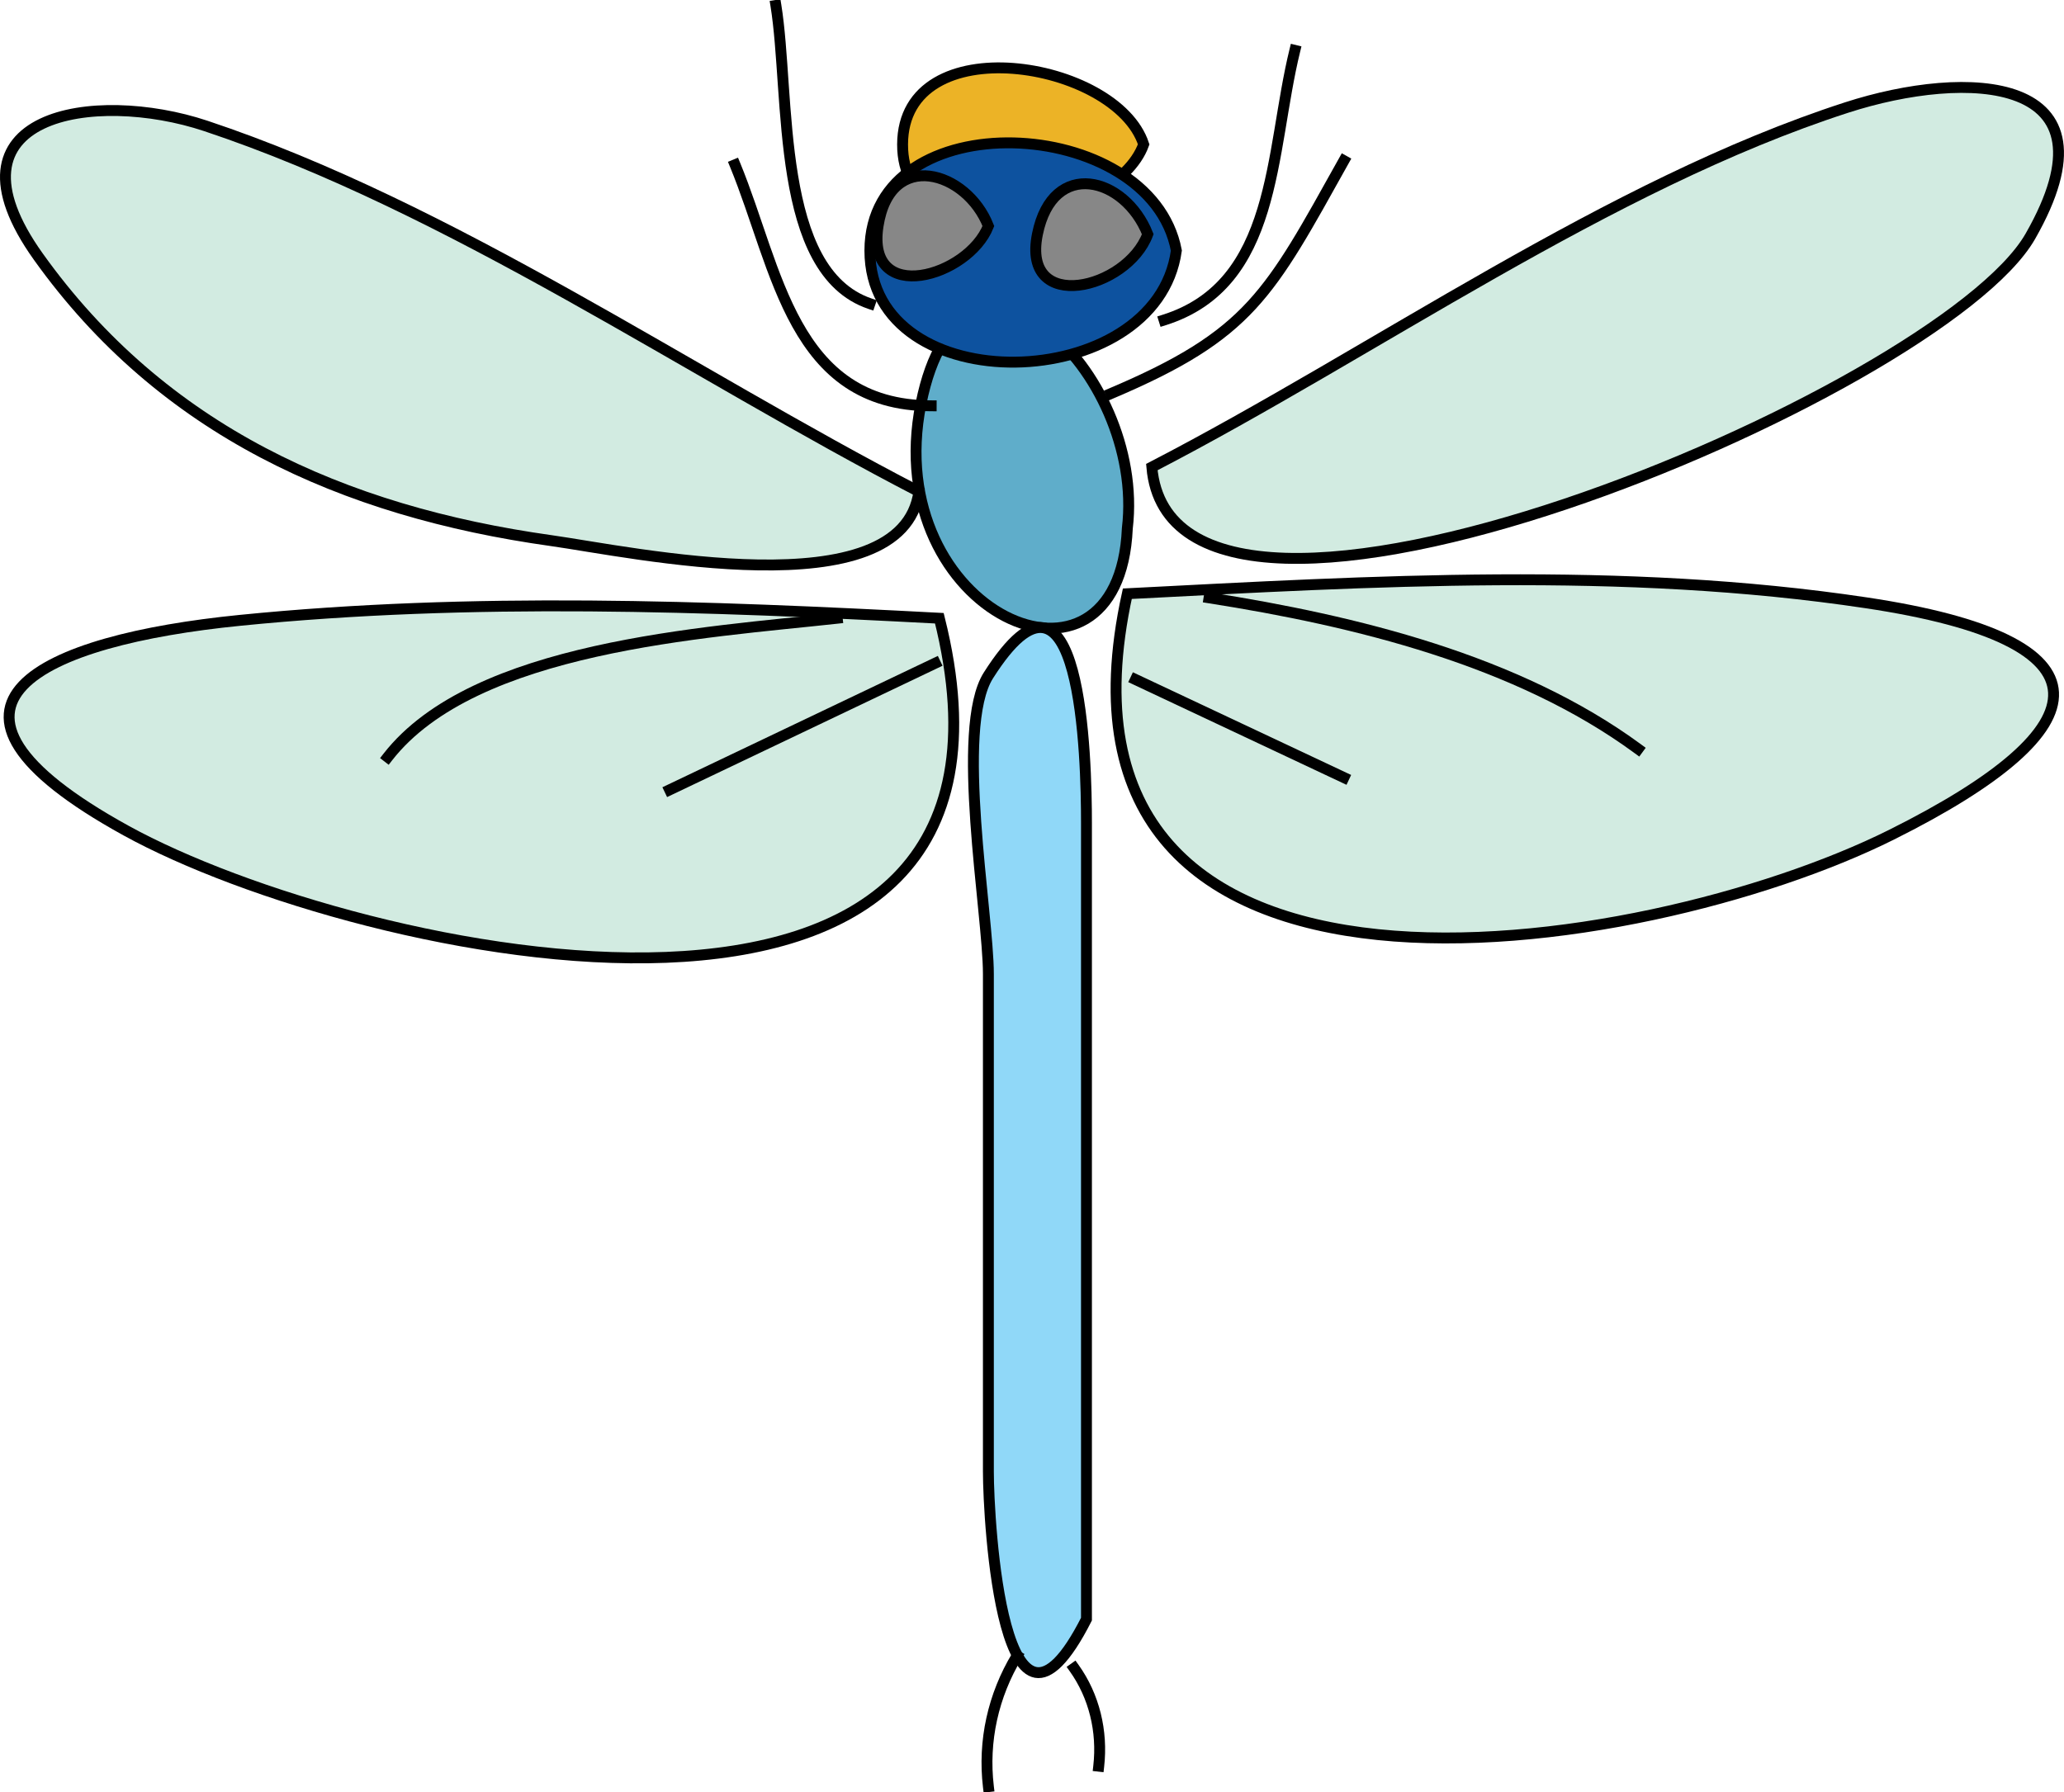 <svg xmlns="http://www.w3.org/2000/svg" xmlns:xlink="http://www.w3.org/1999/xlink" version="1.1" id="Layer_1" x="0px" y="0px" enable-background="new 0 0 822.05 841.89" xml:space="preserve" viewBox="220.36 257.04 378.84 329">
<path fill-rule="evenodd" clip-rule="evenodd" fill="#ECB326" stroke="#000000" stroke-width="2" stroke-linecap="square" stroke-miterlimit="10" d="  M430.277,283.539c-5.244,14.628-44.333,21.698-44.252,0C386.106,261.798,425.216,268.103,430.277,283.539z"/>
<path fill-rule="evenodd" clip-rule="evenodd" fill="#5FADCA" stroke="#000000" stroke-width="2" stroke-linecap="square" stroke-miterlimit="10" d="  M427.277,354.039c-1.537,35.063-45.572,15.601-37.877-22.875C396.953,293.402,430.76,324.954,427.277,354.039z"/>
<path fill-rule="evenodd" clip-rule="evenodd" fill="#90D8F8" stroke="#000000" stroke-width="2" stroke-linecap="square" stroke-miterlimit="10" d="  M419.777,554.287c-15.362,30.246-18.002-18.151-18.002-27.07c0-30.453,0-60.907,0-91.361c0-11.176-6.184-45.083,0-54.816  c17.136-26.975,18.002,15.612,18.002,27.07C419.777,456.834,419.777,505.561,419.777,554.287z"/>
<path fill-rule="evenodd" clip-rule="evenodd" fill="#0D529F" stroke="#000000" stroke-width="2" stroke-linecap="square" stroke-miterlimit="10" d="  M436.277,303.039c-3.645,26.609-56.277,28.018-56.252,0C380.05,275.452,431.541,277.915,436.277,303.039z"/>
<path fill-rule="evenodd" clip-rule="evenodd" fill="#878787" stroke="#000000" stroke-width="2" stroke-linecap="square" stroke-miterlimit="10" d="  M401.775,298.539c-3.711,9.345-22.54,14.779-20.25,0C383.744,284.221,397.803,288.414,401.775,298.539z"/>
<path fill-rule="evenodd" clip-rule="evenodd" fill="#878787" stroke="#000000" stroke-width="2" stroke-linecap="square" stroke-miterlimit="10" d="  M431.027,300.039c-3.813,10.184-23.228,14.766-20.252,0C413.603,286.008,426.836,289.478,431.027,300.039z"/>
<path fill-rule="evenodd" clip-rule="evenodd" fill="#D2EBE1" stroke="#000000" stroke-width="2" stroke-linecap="square" stroke-miterlimit="10" d="  M431.777,342.789c40.858-21.15,83.832-51.856,127.5-66c22.048-7.141,50.805-6.221,33.75,23.625  C576.52,329.302,435.643,388.525,431.777,342.789z"/>
<path fill-rule="evenodd" clip-rule="evenodd" fill="#D2EBE1" stroke="#000000" stroke-width="2" stroke-linecap="square" stroke-miterlimit="10" d="  M427.277,366.039c45.057-2.311,90.817-5.052,135.611,1.667c45.955,6.894,44.212,22.839,4.639,42.583  C521.871,433.068,408.559,451.144,427.277,366.039z"/>
<path fill-rule="evenodd" clip-rule="evenodd" fill="#D2EBE1" stroke="#000000" stroke-width="2" stroke-linecap="square" stroke-miterlimit="10" d="  M389.025,347.289c-42.237-21.864-85.804-52.102-130.875-67.125c-20.532-6.844-49.477-2.218-30.75,24  c22.753,31.854,55.839,46.762,94.125,52.125C336.059,358.324,385.997,369.159,389.025,347.289z"/>
<path fill-rule="evenodd" clip-rule="evenodd" fill="#D2EBE1" stroke="#000000" stroke-width="2" stroke-linecap="square" stroke-miterlimit="10" d="  M392.775,370.539c-42.816-2.253-85.658-3.884-128.389,0.389c-36.228,3.623-63,15.403-20.861,38.611  C286.125,433.001,415.431,461.101,392.775,370.539z"/>
<line fill="none" stroke="#000000" stroke-width="2" stroke-linecap="square" stroke-miterlimit="10" x1="392.025" y1="378.789" x2="343.275" y2="402.039"/>
<path fill="none" stroke="#000000" stroke-width="2" stroke-linecap="square" stroke-miterlimit="10" d="M374.025,370.539  c-24.194,2.66-66.633,5.098-82.5,25.5"/>
<line fill="none" stroke="#000000" stroke-width="2" stroke-linecap="square" stroke-miterlimit="10" x1="428.777" y1="381.789" x2="467.027" y2="399.789"/>
<path fill="none" stroke="#000000" stroke-width="2" stroke-linecap="square" stroke-miterlimit="10" d="M442.277,366.789  c26.833,4.219,56.604,11.453,78.75,27.75"/>
<path fill="none" stroke="#000000" stroke-width="2" stroke-linecap="square" stroke-miterlimit="10" d="M407.025,561.037  c-4.382,7.264-6.239,15.643-5.25,24"/>
<path fill="none" stroke="#000000" stroke-width="2" stroke-linecap="square" stroke-miterlimit="10" d="M417.527,563.287  c3.655,5.119,5.23,11.566,4.5,18"/>
<path fill="none" stroke="#000000" stroke-width="2" stroke-linecap="square" stroke-miterlimit="10" d="M362.775,258.039  c2.664,16.469-0.209,48.812,17.25,54.75"/>
<path fill="none" stroke="#000000" stroke-width="2" stroke-linecap="square" stroke-miterlimit="10" d="M355.275,287.289  c7.893,19.167,10.511,44.178,36,44.25"/>
<path fill="none" stroke="#000000" stroke-width="2" stroke-linecap="square" stroke-miterlimit="10" d="M458.027,266.289  c-4.605,18.75-3.19,42.955-24,49.5"/>
<path fill="none" stroke="#000000" stroke-width="2" stroke-linecap="square" stroke-miterlimit="10" d="M467.027,286.539  c-13.732,24.604-17.144,31.887-42.75,42.75"/>
</svg>
